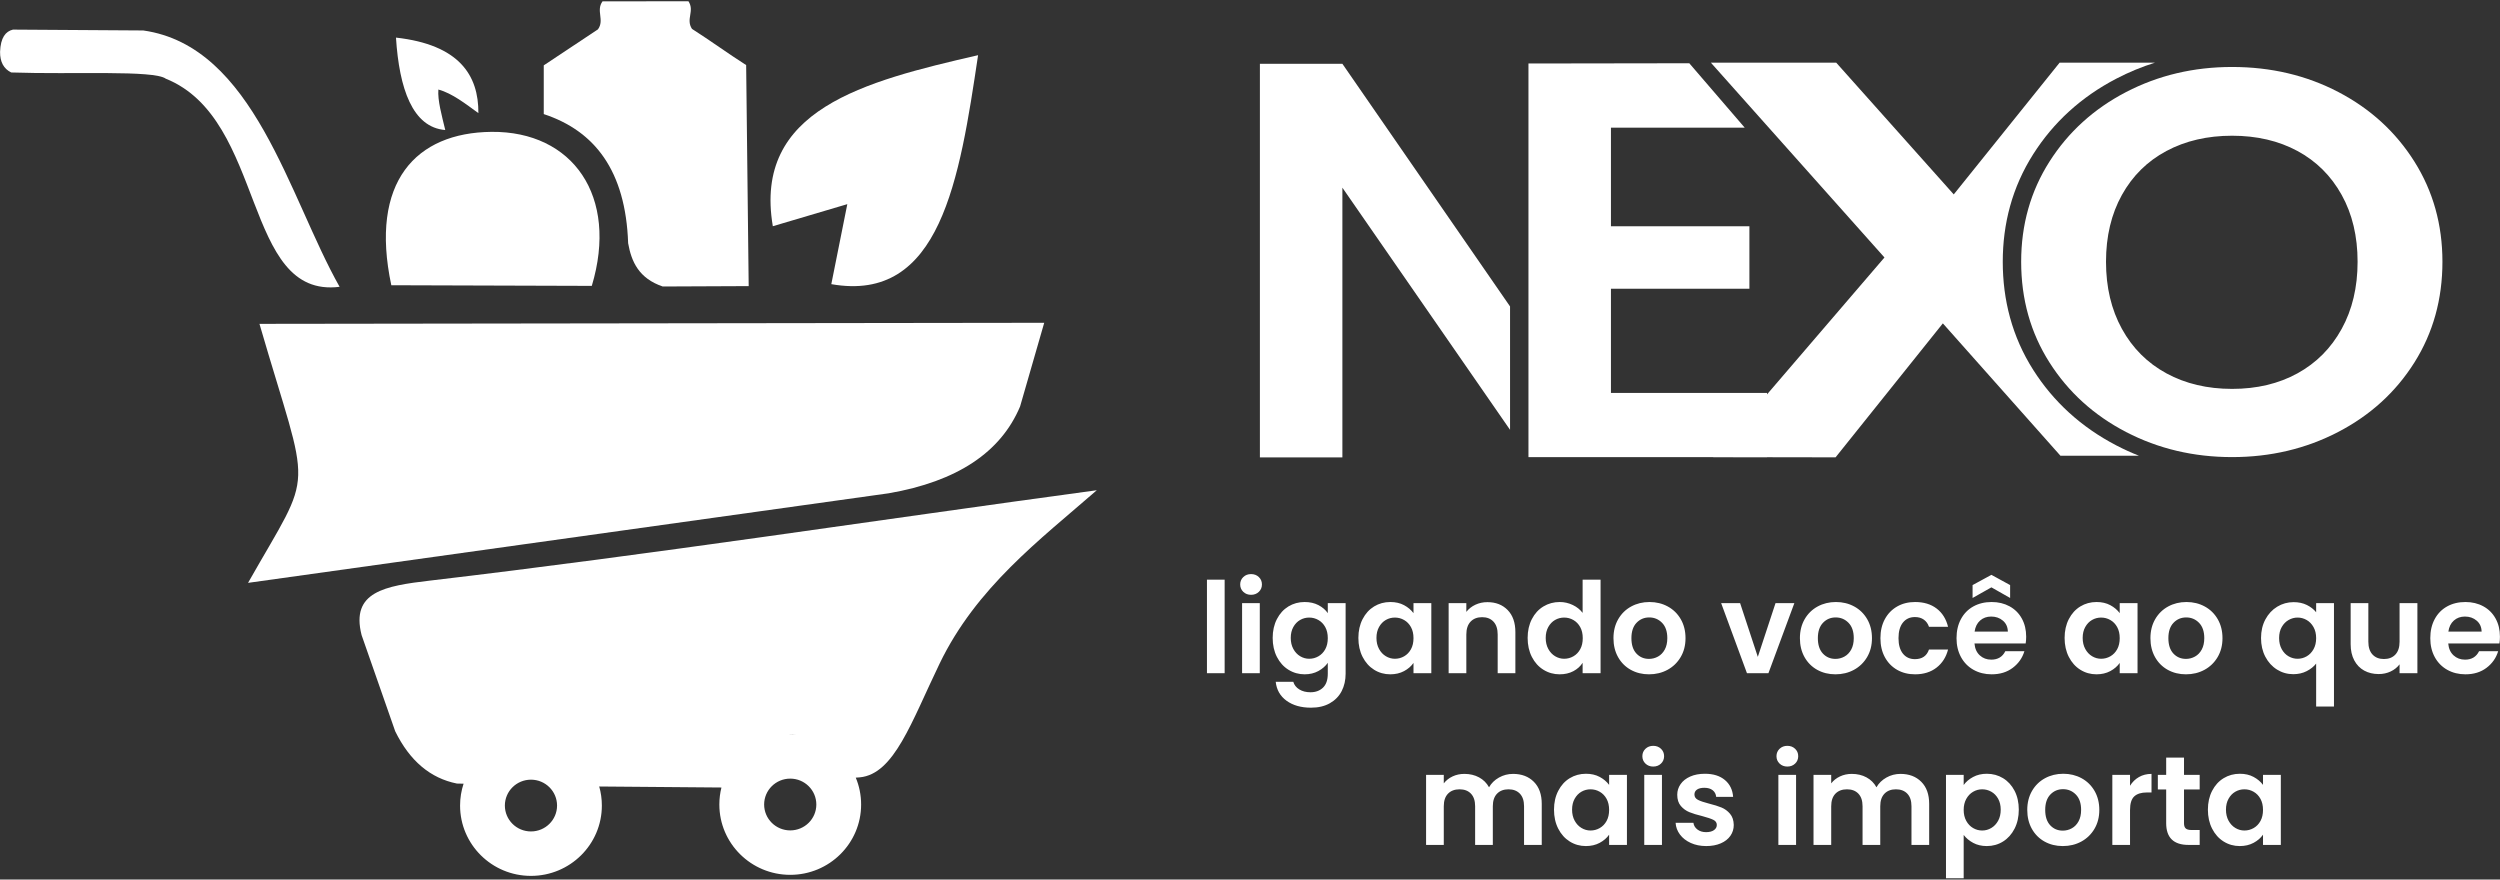 <svg width="577" height="203" viewBox="0 0 577 203" fill="none" xmlns="http://www.w3.org/2000/svg">
<rect x="0" y="0" width="577" height="203" fill="#333333" stroke="none"/>
<path fill-rule="evenodd" clip-rule="evenodd" d="M197.51 179.481L198.429 179.412C206.379 178.673 210.332 166.679 216.858 153.164C225.345 135.589 239.898 124.676 253.144 113.143C201.843 120.096 150.657 127.96 99.242 134.003C88.834 135.227 80.903 136.564 83.455 146.578C86.041 153.98 88.628 161.382 91.215 168.784C94.564 175.598 99.313 179.615 105.455 180.844L106.993 180.876C106.47 182.465 106.186 184.161 106.186 185.923C106.186 194.887 113.511 202.154 122.547 202.154C131.582 202.154 138.908 194.887 138.908 185.923C138.908 184.398 138.696 182.921 138.299 181.522L166.508 181.758C166.193 183.015 166.025 184.328 166.025 185.681C166.025 194.646 173.351 201.912 182.387 201.912C191.422 201.912 198.747 194.646 198.747 185.681C198.747 183.477 198.303 181.373 197.5 179.456L197.51 179.481ZM122.547 169.692C122.676 169.692 122.807 169.694 122.936 169.697C122.806 169.694 122.676 169.692 122.547 169.692ZM124.251 169.78C124.376 169.792 124.499 169.806 124.622 169.822L124.251 169.78ZM122.547 179.948C125.873 179.948 128.569 182.623 128.569 185.923C128.569 189.223 125.873 191.898 122.547 191.898C119.22 191.898 116.523 189.223 116.523 185.923C116.523 182.623 119.22 179.948 122.547 179.948ZM181.986 169.455C182.119 169.452 182.253 169.45 182.387 169.45C182.513 169.45 182.639 169.452 182.764 169.455L182.873 169.458L183.17 169.469L183.268 169.474C183.394 169.48 183.52 169.488 183.645 169.497L183.654 169.498C183.777 169.507 183.9 169.519 184.023 169.531C183.901 169.519 183.777 169.507 183.654 169.498L181.986 169.455ZM182.387 169.45C182.513 169.45 182.639 169.452 182.764 169.455L182.387 169.45ZM182.387 179.706C185.713 179.706 188.409 182.382 188.409 185.681C188.409 188.982 185.713 191.657 182.387 191.657C179.059 191.657 176.363 188.982 176.363 185.681C176.363 182.382 179.059 179.706 182.387 179.706Z" fill="white"/>
<path fill-rule="evenodd" clip-rule="evenodd" d="M57.248 134.524C106.537 127.633 155.826 120.741 205.116 113.85C220.928 111.108 230.981 104.394 235.434 93.818C237.292 87.379 239.149 80.939 241.006 74.5C180.632 74.582 120.257 74.664 59.883 74.746C71.723 115.474 72.763 107.165 57.248 134.524Z" fill="white"/>
<path fill-rule="evenodd" clip-rule="evenodd" d="M2.587 16.727C16.87 17.221 35.49 16.134 38.265 18.162C61.508 27.532 55.916 69.022 78.38 66.196C66.647 45.44 58.656 10.663 33.062 7.031C23.036 6.965 13.009 6.899 2.983 6.833C1.299 7.247 0.14 8.644 0.014 11.978C-0.001 14.288 0.85 15.877 2.587 16.727Z" fill="white"/>
<path fill-rule="evenodd" clip-rule="evenodd" d="M90.314 65.833C105.738 65.882 121.162 65.931 136.587 65.981C142.81 45.287 132.189 30.256 113.444 30.433C96.003 30.599 85.246 41.952 90.314 65.833Z" fill="white"/>
<path fill-rule="evenodd" clip-rule="evenodd" d="M102.765 30.008C95.206 29.409 92.145 20.448 91.391 8.678C105.998 10.315 110.475 17.369 110.411 26.109C107.484 23.993 104.41 21.553 101.177 20.66C100.981 23.184 101.947 26.571 102.765 30.008Z" fill="white"/>
<path fill-rule="evenodd" clip-rule="evenodd" d="M172.796 66.034C172.602 49.03 172.407 32.026 172.213 15.022C168.031 12.357 163.892 9.334 159.71 6.668C158.227 4.402 160.378 2.557 158.895 0.29C154.725 0.318 143.231 0.283 139.062 0.311C137.495 2.465 139.575 4.62 138.008 6.774C133.838 9.544 129.669 12.315 125.499 15.085C125.499 18.834 125.499 22.584 125.499 26.333C137.243 30.208 144.404 39.37 144.976 56.134C145.737 60.456 147.485 64.261 152.951 66.123C159.566 66.094 166.181 66.064 172.796 66.034Z" fill="white"/>
<path fill-rule="evenodd" clip-rule="evenodd" d="M191.866 65.582C217.08 70.041 221.449 41.45 225.741 12.736C199.456 18.787 173.798 25.262 178.367 52.211C184.098 50.513 189.829 48.815 195.559 47.118C194.328 53.272 193.097 59.427 191.866 65.582Z" fill="white"/>
<path d="M348.519 99.204L309.823 43.317V105.573H290.785V14.723H309.823L348.519 70.726V99.204Z" fill="white"/>
<path d="M371.806 29.473V52.218H403.762V66.645H371.806V90.689H407.841V105.506H352.768V14.656L389.89 14.598L402.687 29.473H371.806Z" fill="white"/>
<path d="M475.544 105.177L448.411 74.634L423.65 105.554L395.402 105.506L434.934 59.427L394.863 14.457H423.793L450.926 44.87L475.364 14.457H497.386C494.33 15.416 491.363 16.64 488.49 18.132C480.257 22.409 473.893 28.312 469.283 35.56C464.388 43.257 462.237 51.671 462.237 60.415C462.237 69.193 464.365 77.662 469.283 85.395C473.893 92.643 480.257 98.546 488.49 102.823C490.179 103.7 491.9 104.484 493.652 105.177H475.544Z" fill="white"/>
<path d="M515.168 105.497C506.283 105.497 498.124 103.566 490.691 99.704C483.257 95.842 477.364 90.49 473.013 83.648C468.662 76.806 466.486 69.061 466.486 60.415C466.486 51.851 468.662 44.149 473.013 37.307C477.364 30.465 483.257 25.113 490.691 21.251C498.124 17.39 506.283 15.458 515.168 15.458C524.143 15.458 532.324 17.39 539.713 21.251C547.101 25.113 552.948 30.465 557.255 37.307C561.56 44.149 563.714 51.851 563.714 60.415C563.714 69.061 561.56 76.806 557.255 83.648C552.948 90.49 547.078 95.842 539.645 99.704C532.211 103.566 524.052 105.497 515.168 105.497ZM515.168 89.755C520.879 89.755 525.91 88.559 530.262 86.167C534.613 83.774 538.013 80.353 540.46 75.904C542.908 71.454 544.132 66.291 544.132 60.415C544.132 54.538 542.908 49.396 540.46 44.989C538.013 40.581 534.613 37.202 530.262 34.851C525.91 32.501 520.879 31.325 515.168 31.325C509.456 31.325 504.403 32.501 500.006 34.851C495.609 37.202 492.187 40.581 489.739 44.989C487.291 49.396 486.067 54.538 486.067 60.415C486.067 66.291 487.291 71.454 489.739 75.904C492.187 80.353 495.609 83.774 500.006 86.167C504.403 88.559 509.456 89.755 515.168 89.755Z" fill="white"/>
<path d="M282.648 133.782V155.369H278.564V133.782H282.648ZM288.745 137.283C288.026 137.283 287.428 137.054 286.951 136.597C286.475 136.14 286.236 135.572 286.236 134.891C286.236 134.21 286.475 133.641 286.951 133.184C287.428 132.727 288.026 132.499 288.745 132.499C289.465 132.499 290.063 132.727 290.54 133.184C291.016 133.641 291.254 134.21 291.254 134.891C291.254 135.572 291.016 136.14 290.54 136.597C290.063 137.054 289.465 137.283 288.745 137.283ZM290.759 139.208V155.369H286.674V139.208H290.759ZM301.115 138.945C302.321 138.945 303.381 139.184 304.295 139.66C305.209 140.137 305.929 140.754 306.454 141.512V139.208H310.568V155.486C310.568 156.983 310.266 158.32 309.663 159.497C309.06 160.673 308.156 161.607 306.95 162.297C305.744 162.987 304.285 163.333 302.574 163.333C300.279 163.333 298.397 162.798 296.929 161.728C295.461 160.659 294.629 159.2 294.434 157.353H298.489C298.704 158.092 299.165 158.68 299.875 159.118C300.585 159.555 301.446 159.774 302.457 159.774C303.643 159.774 304.606 159.419 305.346 158.709C306.084 157.999 306.454 156.925 306.454 155.486V152.977C305.929 153.735 305.205 154.368 304.281 154.873C303.357 155.379 302.301 155.632 301.115 155.632C299.754 155.632 298.509 155.281 297.381 154.581C296.253 153.881 295.363 152.894 294.712 151.62C294.06 150.347 293.734 148.883 293.734 147.23C293.734 145.596 294.06 144.148 294.712 142.884C295.363 141.619 296.248 140.647 297.366 139.966C298.485 139.286 299.734 138.945 301.115 138.945ZM306.454 147.288C306.454 146.296 306.26 145.446 305.871 144.736C305.482 144.026 304.956 143.482 304.295 143.102C303.634 142.723 302.924 142.534 302.166 142.534C301.407 142.534 300.707 142.718 300.065 143.088C299.423 143.457 298.903 143.997 298.504 144.707C298.105 145.417 297.906 146.258 297.906 147.23C297.906 148.202 298.105 149.053 298.504 149.783C298.903 150.512 299.428 151.071 300.08 151.46C300.731 151.849 301.426 152.043 302.166 152.043C302.924 152.043 303.634 151.854 304.295 151.475C304.956 151.095 305.482 150.551 305.871 149.841C306.26 149.131 306.454 148.28 306.454 147.288ZM313.514 147.23C313.514 145.596 313.84 144.148 314.492 142.884C315.143 141.619 316.028 140.647 317.146 139.966C318.264 139.286 319.514 138.945 320.895 138.945C322.101 138.945 323.156 139.189 324.061 139.675C324.965 140.161 325.689 140.774 326.234 141.512V139.208H330.348V155.369H326.234V153.006C325.709 153.764 324.985 154.392 324.061 154.888C323.137 155.384 322.072 155.632 320.866 155.632C319.505 155.632 318.264 155.281 317.146 154.581C316.028 153.881 315.143 152.894 314.492 151.62C313.84 150.347 313.514 148.883 313.514 147.23ZM326.234 147.288C326.234 146.296 326.04 145.446 325.651 144.736C325.262 144.026 324.736 143.482 324.075 143.102C323.414 142.723 322.704 142.534 321.945 142.534C321.187 142.534 320.487 142.718 319.845 143.088C319.203 143.457 318.683 143.997 318.284 144.707C317.885 145.417 317.686 146.258 317.686 147.23C317.686 148.202 317.885 149.053 318.284 149.783C318.683 150.512 319.208 151.071 319.86 151.46C320.511 151.849 321.206 152.043 321.945 152.043C322.704 152.043 323.414 151.854 324.075 151.475C324.736 151.095 325.262 150.551 325.651 149.841C326.04 149.131 326.234 148.28 326.234 147.288ZM343.301 138.975C345.226 138.975 346.783 139.583 347.969 140.798C349.155 142.014 349.749 143.71 349.749 145.888V155.369H345.664V146.443C345.664 145.159 345.343 144.172 344.701 143.482C344.059 142.791 343.184 142.446 342.075 142.446C340.948 142.446 340.058 142.791 339.406 143.482C338.755 144.172 338.429 145.159 338.429 146.443V155.369H334.345V139.208H338.429V141.221C338.974 140.52 339.668 139.972 340.515 139.573C341.361 139.174 342.29 138.975 343.301 138.975ZM352.579 147.23C352.579 145.596 352.904 144.148 353.556 142.884C354.207 141.619 355.097 140.647 356.225 139.966C357.353 139.286 358.608 138.945 359.989 138.945C361.039 138.945 362.041 139.174 362.994 139.631C363.946 140.088 364.705 140.696 365.269 141.454V133.782H369.412V155.369H365.269V152.977C364.763 153.774 364.053 154.416 363.14 154.902C362.225 155.388 361.165 155.632 359.959 155.632C358.598 155.632 357.353 155.281 356.225 154.581C355.097 153.881 354.207 152.894 353.556 151.62C352.904 150.347 352.579 148.883 352.579 147.23ZM365.299 147.288C365.299 146.296 365.104 145.446 364.715 144.736C364.326 144.026 363.801 143.482 363.14 143.102C362.478 142.723 361.768 142.534 361.01 142.534C360.251 142.534 359.551 142.718 358.909 143.088C358.267 143.457 357.747 143.997 357.348 144.707C356.95 145.417 356.75 146.258 356.75 147.23C356.75 148.202 356.95 149.053 357.348 149.783C357.747 150.512 358.272 151.071 358.924 151.46C359.575 151.849 360.271 152.043 361.01 152.043C361.768 152.043 362.478 151.854 363.14 151.475C363.801 151.095 364.326 150.551 364.715 149.841C365.104 149.131 365.299 148.28 365.299 147.288ZM380.586 155.632C379.03 155.632 377.629 155.286 376.385 154.596C375.14 153.905 374.162 152.928 373.452 151.664C372.743 150.4 372.388 148.942 372.388 147.288C372.388 145.636 372.752 144.177 373.482 142.913C374.211 141.649 375.208 140.672 376.472 139.981C377.736 139.291 379.146 138.945 380.702 138.945C382.258 138.945 383.668 139.291 384.932 139.981C386.197 140.672 387.193 141.649 387.923 142.913C388.652 144.177 389.017 145.636 389.017 147.288C389.017 148.942 388.642 150.4 387.893 151.664C387.145 152.928 386.133 153.905 384.859 154.596C383.585 155.286 382.161 155.632 380.586 155.632ZM380.586 152.072C381.325 152.072 382.02 151.893 382.672 151.533C383.323 151.173 383.843 150.634 384.232 149.914C384.621 149.194 384.816 148.319 384.816 147.288C384.816 145.752 384.412 144.571 383.605 143.744C382.798 142.918 381.811 142.504 380.644 142.504C379.477 142.504 378.499 142.918 377.712 143.744C376.924 144.571 376.53 145.752 376.53 147.288C376.53 148.825 376.914 150.007 377.683 150.833C378.451 151.659 379.419 152.072 380.586 152.072ZM405.704 151.606L409.789 139.208H414.136L408.155 155.369H403.195L397.244 139.208H401.62L405.704 151.606ZM423.618 155.632C422.062 155.632 420.661 155.286 419.417 154.596C418.172 153.905 417.194 152.928 416.484 151.664C415.775 150.4 415.419 148.942 415.419 147.288C415.419 145.636 415.784 144.177 416.513 142.913C417.243 141.649 418.239 140.672 419.504 139.981C420.768 139.291 422.178 138.945 423.734 138.945C425.29 138.945 426.7 139.291 427.964 139.981C429.229 140.672 430.225 141.649 430.955 142.913C431.684 144.177 432.049 145.636 432.049 147.288C432.049 148.942 431.674 150.4 430.925 151.664C430.176 152.928 429.165 153.905 427.891 154.596C426.617 155.286 425.193 155.632 423.618 155.632ZM423.618 152.072C424.356 152.072 425.052 151.893 425.704 151.533C426.355 151.173 426.875 150.634 427.264 149.914C427.653 149.194 427.848 148.319 427.848 147.288C427.848 145.752 427.444 144.571 426.637 143.744C425.83 142.918 424.843 142.504 423.676 142.504C422.509 142.504 421.531 142.918 420.744 143.744C419.956 144.571 419.562 145.752 419.562 147.288C419.562 148.825 419.946 150.007 420.714 150.833C421.483 151.659 422.451 152.072 423.618 152.072ZM434.003 147.288C434.003 145.616 434.344 144.152 435.025 142.898C435.705 141.644 436.649 140.672 437.854 139.981C439.06 139.291 440.441 138.945 441.997 138.945C444 138.945 445.658 139.446 446.971 140.448C448.284 141.449 449.164 142.854 449.611 144.663H445.206C444.973 143.963 444.579 143.414 444.025 143.015C443.47 142.616 442.785 142.417 441.968 142.417C440.801 142.417 439.877 142.84 439.196 143.686C438.516 144.532 438.175 145.733 438.175 147.288C438.175 148.825 438.516 150.016 439.196 150.862C439.877 151.708 440.801 152.131 441.968 152.131C443.621 152.131 444.701 151.392 445.206 149.914H449.611C449.164 151.664 448.279 153.055 446.957 154.085C445.634 155.116 443.981 155.632 441.997 155.632C440.441 155.632 439.06 155.286 437.854 154.596C436.649 153.905 435.705 152.933 435.025 151.679C434.344 150.425 434.003 148.961 434.003 147.288ZM467.641 146.938C467.641 147.522 467.602 148.047 467.524 148.513H455.709C455.806 149.68 456.214 150.594 456.934 151.256C457.654 151.917 458.539 152.247 459.589 152.247C461.106 152.247 462.186 151.596 462.828 150.293H467.233C466.766 151.849 465.871 153.128 464.548 154.129C463.226 155.131 461.602 155.632 459.677 155.632C458.12 155.632 456.725 155.286 455.49 154.596C454.255 153.905 453.292 152.928 452.602 151.664C451.911 150.4 451.566 148.942 451.566 147.288C451.566 145.616 451.906 144.148 452.587 142.884C453.268 141.619 454.221 140.647 455.446 139.966C456.672 139.286 458.082 138.945 459.677 138.945C461.213 138.945 462.589 139.276 463.805 139.937C465.02 140.599 465.964 141.537 466.634 142.752C467.306 143.968 467.641 145.363 467.641 146.938ZM463.411 145.771C463.391 144.721 463.012 143.88 462.273 143.248C461.534 142.616 460.63 142.3 459.56 142.3C458.548 142.3 457.697 142.607 457.007 143.219C456.316 143.832 455.894 144.683 455.738 145.771H463.411ZM459.618 135.561L455.271 138.012V135.036L459.618 132.674L463.936 135.036V138.012L459.618 135.561ZM476.51 147.23C476.51 145.596 476.836 144.148 477.488 142.884C478.139 141.619 479.024 140.647 480.142 139.966C481.26 139.286 482.51 138.945 483.891 138.945C485.097 138.945 486.152 139.189 487.057 139.675C487.961 140.161 488.685 140.774 489.23 141.512V139.208H493.343V155.369H489.23V153.006C488.705 153.764 487.98 154.392 487.057 154.888C486.133 155.384 485.068 155.632 483.862 155.632C482.501 155.632 481.26 155.281 480.142 154.581C479.024 153.881 478.139 152.894 477.488 151.62C476.836 150.347 476.51 148.883 476.51 147.23ZM489.23 147.288C489.23 146.296 489.035 145.446 488.647 144.736C488.257 144.026 487.733 143.482 487.071 143.102C486.41 142.723 485.7 142.534 484.941 142.534C484.183 142.534 483.483 142.718 482.841 143.088C482.199 143.457 481.679 143.997 481.28 144.707C480.881 145.417 480.682 146.258 480.682 147.23C480.682 148.202 480.881 149.053 481.28 149.783C481.679 150.512 482.204 151.071 482.855 151.46C483.507 151.849 484.202 152.043 484.941 152.043C485.7 152.043 486.41 151.854 487.071 151.475C487.733 151.095 488.257 150.551 488.647 149.841C489.035 149.131 489.23 148.28 489.23 147.288ZM504.517 155.632C502.961 155.632 501.561 155.286 500.316 154.596C499.071 153.905 498.094 152.928 497.384 151.664C496.674 150.4 496.319 148.942 496.319 147.288C496.319 145.636 496.684 144.177 497.413 142.913C498.143 141.649 499.139 140.672 500.404 139.981C501.668 139.291 503.078 138.945 504.634 138.945C506.19 138.945 507.6 139.291 508.864 139.981C510.129 140.672 511.125 141.649 511.854 142.913C512.584 144.177 512.949 145.636 512.949 147.288C512.949 148.942 512.574 150.4 511.825 151.664C511.076 152.928 510.065 153.905 508.791 154.596C507.517 155.286 506.093 155.632 504.517 155.632ZM504.517 152.072C505.256 152.072 505.952 151.893 506.603 151.533C507.255 151.173 507.775 150.634 508.164 149.914C508.553 149.194 508.747 148.319 508.747 147.288C508.747 145.752 508.344 144.571 507.537 143.744C506.73 142.918 505.743 142.504 504.576 142.504C503.409 142.504 502.431 142.918 501.644 143.744C500.856 144.571 500.462 145.752 500.462 147.288C500.462 148.825 500.846 150.007 501.614 150.833C502.382 151.659 503.351 152.072 504.517 152.072ZM521.847 147.259C521.847 145.645 522.182 144.211 522.853 142.957C523.524 141.702 524.433 140.725 525.581 140.025C526.728 139.325 527.993 138.975 529.374 138.975C530.521 138.975 531.537 139.193 532.422 139.631C533.307 140.069 534.022 140.627 534.567 141.308V139.208H538.68V163.07H534.567V153.152C534.022 153.852 533.293 154.435 532.378 154.902C531.464 155.369 530.434 155.602 529.286 155.602C527.925 155.602 526.675 155.247 525.537 154.538C524.399 153.828 523.5 152.841 522.839 151.577C522.177 150.312 521.847 148.874 521.847 147.259ZM534.567 147.288C534.567 146.296 534.362 145.441 533.954 144.721C533.545 144.002 533.015 143.457 532.364 143.088C531.712 142.718 531.017 142.534 530.278 142.534C529.558 142.534 528.873 142.718 528.221 143.088C527.569 143.457 527.04 143.997 526.631 144.707C526.223 145.417 526.018 146.267 526.018 147.259C526.018 148.251 526.223 149.112 526.631 149.841C527.04 150.57 527.569 151.12 528.221 151.489C528.873 151.859 529.558 152.043 530.278 152.043C531.017 152.043 531.712 151.859 532.364 151.489C533.015 151.12 533.545 150.575 533.954 149.855C534.362 149.136 534.567 148.28 534.567 147.288ZM557.935 139.208V155.369H553.821V153.327C553.296 154.027 552.61 154.577 551.765 154.975C550.918 155.374 550 155.573 549.008 155.573C547.743 155.573 546.625 155.306 545.653 154.771C544.68 154.236 543.917 153.449 543.362 152.408C542.808 151.368 542.531 150.128 542.531 148.689V139.208H546.615V148.105C546.615 149.389 546.936 150.376 547.578 151.066C548.22 151.757 549.095 152.102 550.204 152.102C551.332 152.102 552.217 151.757 552.859 151.066C553.5 150.376 553.821 149.389 553.821 148.105V139.208H557.935ZM576.986 146.938C576.986 147.522 576.947 148.047 576.869 148.513H565.054C565.151 149.68 565.559 150.594 566.279 151.256C566.999 151.917 567.883 152.247 568.934 152.247C570.451 152.247 571.531 151.596 572.172 150.293H576.577C576.11 151.849 575.216 153.128 573.893 154.129C572.571 155.131 570.947 155.632 569.021 155.632C567.465 155.632 566.07 155.286 564.835 154.596C563.6 153.905 562.637 152.928 561.946 151.664C561.256 150.4 560.911 148.942 560.911 147.288C560.911 145.616 561.251 144.148 561.932 142.884C562.613 141.619 563.566 140.647 564.791 139.966C566.016 139.286 567.426 138.945 569.021 138.945C570.558 138.945 571.934 139.276 573.149 139.937C574.365 140.599 575.308 141.537 575.979 142.752C576.65 143.968 576.986 145.363 576.986 146.938ZM572.756 145.771C572.736 144.721 572.357 143.88 571.618 143.248C570.878 142.616 569.974 142.3 568.905 142.3C567.893 142.3 567.042 142.607 566.352 143.219C565.661 143.832 565.238 144.683 565.083 145.771H572.756Z" fill="white"/>
<path d="M349.212 178.614C351.196 178.614 352.795 179.221 354.011 180.437C355.226 181.652 355.834 183.349 355.834 185.527V195.008H351.75V186.082C351.75 184.817 351.429 183.85 350.787 183.179C350.145 182.508 349.27 182.173 348.162 182.173C347.053 182.173 346.173 182.508 345.521 183.179C344.87 183.85 344.544 184.817 344.544 186.082V195.008H340.46V186.082C340.46 184.817 340.139 183.85 339.497 183.179C338.855 182.508 337.98 182.173 336.871 182.173C335.743 182.173 334.853 182.508 334.202 183.179C333.55 183.85 333.225 184.817 333.225 186.082V195.008H329.14V178.847H333.225V180.801C333.75 180.121 334.426 179.586 335.252 179.197C336.079 178.808 336.988 178.614 337.98 178.614C339.244 178.614 340.372 178.881 341.364 179.416C342.356 179.951 343.124 180.714 343.669 181.706C344.194 180.772 344.957 180.024 345.959 179.46C346.96 178.896 348.045 178.614 349.212 178.614ZM358.664 186.869C358.664 185.235 358.99 183.787 359.642 182.523C360.293 181.259 361.178 180.286 362.296 179.606C363.414 178.925 364.664 178.584 366.045 178.584C367.251 178.584 368.306 178.828 369.211 179.314C370.115 179.8 370.839 180.413 371.384 181.151V178.847H375.497V195.008H371.384V192.645C370.859 193.403 370.134 194.031 369.211 194.526C368.287 195.023 367.222 195.271 366.016 195.271C364.654 195.271 363.414 194.92 362.296 194.22C361.178 193.52 360.293 192.533 359.642 191.259C358.99 189.985 358.664 188.522 358.664 186.869ZM371.384 186.927C371.384 185.935 371.189 185.085 370.801 184.375C370.411 183.665 369.886 183.121 369.225 182.741C368.564 182.362 367.854 182.173 367.095 182.173C366.337 182.173 365.637 182.357 364.995 182.727C364.353 183.096 363.833 183.636 363.434 184.346C363.035 185.056 362.836 185.897 362.836 186.869C362.836 187.842 363.035 188.692 363.434 189.422C363.833 190.151 364.358 190.71 365.01 191.099C365.661 191.488 366.356 191.683 367.095 191.683C367.854 191.683 368.564 191.493 369.225 191.114C369.886 190.734 370.411 190.19 370.801 189.48C371.189 188.77 371.384 187.919 371.384 186.927ZM381.566 176.922C380.846 176.922 380.248 176.694 379.771 176.236C379.295 175.779 379.057 175.211 379.057 174.53C379.057 173.849 379.295 173.28 379.771 172.823C380.248 172.366 380.846 172.138 381.566 172.138C382.285 172.138 382.883 172.366 383.36 172.823C383.836 173.28 384.075 173.849 384.075 174.53C384.075 175.211 383.836 175.779 383.36 176.236C382.883 176.694 382.285 176.922 381.566 176.922ZM383.579 178.847V195.008H379.494V178.847H383.579ZM393.79 195.271C392.467 195.271 391.281 195.032 390.231 194.556C389.18 194.08 388.349 193.433 387.736 192.616C387.123 191.799 386.788 190.895 386.73 189.903H390.843C390.921 190.525 391.227 191.041 391.762 191.449C392.297 191.857 392.963 192.061 393.76 192.061C394.538 192.061 395.146 191.906 395.584 191.595C396.021 191.284 396.24 190.885 396.24 190.399C396.24 189.874 395.972 189.48 395.438 189.217C394.903 188.955 394.052 188.668 392.885 188.357C391.679 188.065 390.692 187.764 389.924 187.452C389.156 187.142 388.494 186.665 387.94 186.023C387.386 185.381 387.109 184.516 387.109 183.427C387.109 182.532 387.366 181.716 387.882 180.976C388.397 180.238 389.136 179.654 390.099 179.226C391.062 178.798 392.195 178.584 393.498 178.584C395.424 178.584 396.96 179.066 398.108 180.029C399.255 180.991 399.887 182.289 400.004 183.923H396.094C396.036 183.281 395.769 182.771 395.292 182.391C394.816 182.012 394.178 181.823 393.381 181.823C392.642 181.823 392.073 181.959 391.674 182.231C391.276 182.503 391.076 182.882 391.076 183.368C391.076 183.913 391.349 184.326 391.893 184.608C392.438 184.89 393.284 185.177 394.432 185.469C395.598 185.76 396.561 186.062 397.32 186.373C398.078 186.684 398.735 187.166 399.289 187.817C399.843 188.469 400.13 189.33 400.15 190.399C400.15 191.333 399.892 192.169 399.376 192.908C398.861 193.647 398.122 194.225 397.159 194.643C396.196 195.061 395.073 195.271 393.79 195.271ZM412.52 176.922C411.8 176.922 411.202 176.694 410.725 176.236C410.249 175.779 410.011 175.211 410.011 174.53C410.011 173.849 410.249 173.28 410.725 172.823C411.202 172.366 411.8 172.138 412.52 172.138C413.239 172.138 413.837 172.366 414.314 172.823C414.79 173.28 415.028 173.849 415.028 174.53C415.028 175.211 414.79 175.779 414.314 176.236C413.837 176.694 413.239 176.922 412.52 176.922ZM414.533 178.847V195.008H410.448V178.847H414.533ZM438.63 178.614C440.614 178.614 442.214 179.221 443.429 180.437C444.645 181.652 445.253 183.349 445.253 185.527V195.008H441.168V186.082C441.168 184.817 440.848 183.85 440.206 183.179C439.564 182.508 438.689 182.173 437.58 182.173C436.472 182.173 435.591 182.508 434.94 183.179C434.289 183.85 433.963 184.817 433.963 186.082V195.008H429.878V186.082C429.878 184.817 429.557 183.85 428.915 183.179C428.273 182.508 427.398 182.173 426.29 182.173C425.162 182.173 424.272 182.508 423.62 183.179C422.969 183.85 422.643 184.817 422.643 186.082V195.008H418.559V178.847H422.643V180.801C423.168 180.121 423.844 179.586 424.671 179.197C425.497 178.808 426.406 178.614 427.398 178.614C428.663 178.614 429.79 178.881 430.782 179.416C431.774 179.951 432.543 180.714 433.087 181.706C433.613 180.772 434.376 180.024 435.377 179.46C436.379 178.896 437.464 178.614 438.63 178.614ZM453.217 181.181C453.743 180.441 454.467 179.824 455.391 179.329C456.315 178.832 457.37 178.584 458.556 178.584C459.937 178.584 461.187 178.925 462.305 179.606C463.423 180.286 464.308 181.254 464.96 182.508C465.611 183.763 465.937 185.216 465.937 186.869C465.937 188.522 465.611 189.985 464.96 191.259C464.308 192.533 463.423 193.52 462.305 194.22C461.187 194.92 459.937 195.271 458.556 195.271C457.37 195.271 456.324 195.027 455.42 194.541C454.515 194.055 453.781 193.442 453.217 192.703V202.709H449.133V178.847H453.217V181.181ZM461.765 186.869C461.765 185.897 461.566 185.056 461.167 184.346C460.768 183.636 460.243 183.096 459.592 182.727C458.94 182.357 458.235 182.173 457.477 182.173C456.738 182.173 456.042 182.362 455.391 182.741C454.739 183.121 454.214 183.67 453.815 184.39C453.417 185.109 453.217 185.955 453.217 186.927C453.217 187.9 453.417 188.746 453.815 189.465C454.214 190.185 454.739 190.734 455.391 191.114C456.042 191.493 456.738 191.683 457.477 191.683C458.235 191.683 458.94 191.488 459.592 191.099C460.243 190.71 460.768 190.156 461.167 189.436C461.566 188.717 461.765 187.861 461.765 186.869ZM476.09 195.271C474.534 195.271 473.133 194.925 471.889 194.235C470.644 193.544 469.667 192.567 468.957 191.303C468.247 190.039 467.892 188.581 467.892 186.927C467.892 185.274 468.256 183.816 468.986 182.552C469.715 181.288 470.712 180.311 471.976 179.62C473.241 178.93 474.65 178.584 476.207 178.584C477.762 178.584 479.172 178.93 480.437 179.62C481.701 180.311 482.697 181.288 483.427 182.552C484.156 183.816 484.521 185.274 484.521 186.927C484.521 188.581 484.147 190.039 483.398 191.303C482.649 192.567 481.638 193.544 480.363 194.235C479.09 194.925 477.665 195.271 476.09 195.271ZM476.09 191.711C476.829 191.711 477.524 191.532 478.176 191.172C478.827 190.812 479.347 190.273 479.736 189.553C480.126 188.833 480.32 187.958 480.32 186.927C480.32 185.391 479.916 184.209 479.109 183.383C478.302 182.557 477.315 182.143 476.148 182.143C474.981 182.143 474.004 182.557 473.216 183.383C472.428 184.209 472.034 185.391 472.034 186.927C472.034 188.464 472.419 189.646 473.187 190.472C473.955 191.299 474.923 191.711 476.09 191.711ZM491.611 181.356C492.136 180.5 492.821 179.829 493.667 179.343C494.513 178.857 495.481 178.614 496.57 178.614V182.902H495.49C494.207 182.902 493.239 183.204 492.588 183.806C491.936 184.409 491.611 185.459 491.611 186.957V195.008H487.526V178.847H491.611V181.356ZM504.068 182.202V190.019C504.068 190.564 504.199 190.958 504.461 191.201C504.724 191.444 505.167 191.566 505.789 191.566H507.685V195.008H505.118C501.675 195.008 499.954 193.335 499.954 189.991V182.202H498.029V178.847H499.954V174.85H504.068V178.847H507.685V182.202H504.068ZM509.582 186.869C509.582 185.235 509.907 183.787 510.559 182.523C511.21 181.259 512.095 180.286 513.214 179.606C514.332 178.925 515.581 178.584 516.963 178.584C518.169 178.584 519.224 178.828 520.128 179.314C521.032 179.8 521.757 180.413 522.302 181.151V178.847H526.415V195.008H522.302V192.645C521.776 193.403 521.052 194.031 520.128 194.526C519.204 195.023 518.139 195.271 516.934 195.271C515.572 195.271 514.332 194.92 513.214 194.22C512.095 193.52 511.21 192.533 510.559 191.259C509.907 189.985 509.582 188.522 509.582 186.869ZM522.302 186.927C522.302 185.935 522.107 185.085 521.718 184.375C521.329 183.665 520.804 183.121 520.143 182.741C519.481 182.362 518.771 182.173 518.013 182.173C517.254 182.173 516.554 182.357 515.912 182.727C515.27 183.096 514.75 183.636 514.351 184.346C513.953 185.056 513.753 185.897 513.753 186.869C513.753 187.842 513.953 188.692 514.351 189.422C514.75 190.151 515.276 190.71 515.927 191.099C516.578 191.488 517.274 191.683 518.013 191.683C518.771 191.683 519.481 191.493 520.143 191.114C520.804 190.734 521.329 190.19 521.718 189.48C522.107 188.77 522.302 187.919 522.302 186.927Z" fill="white"/>
</svg>
